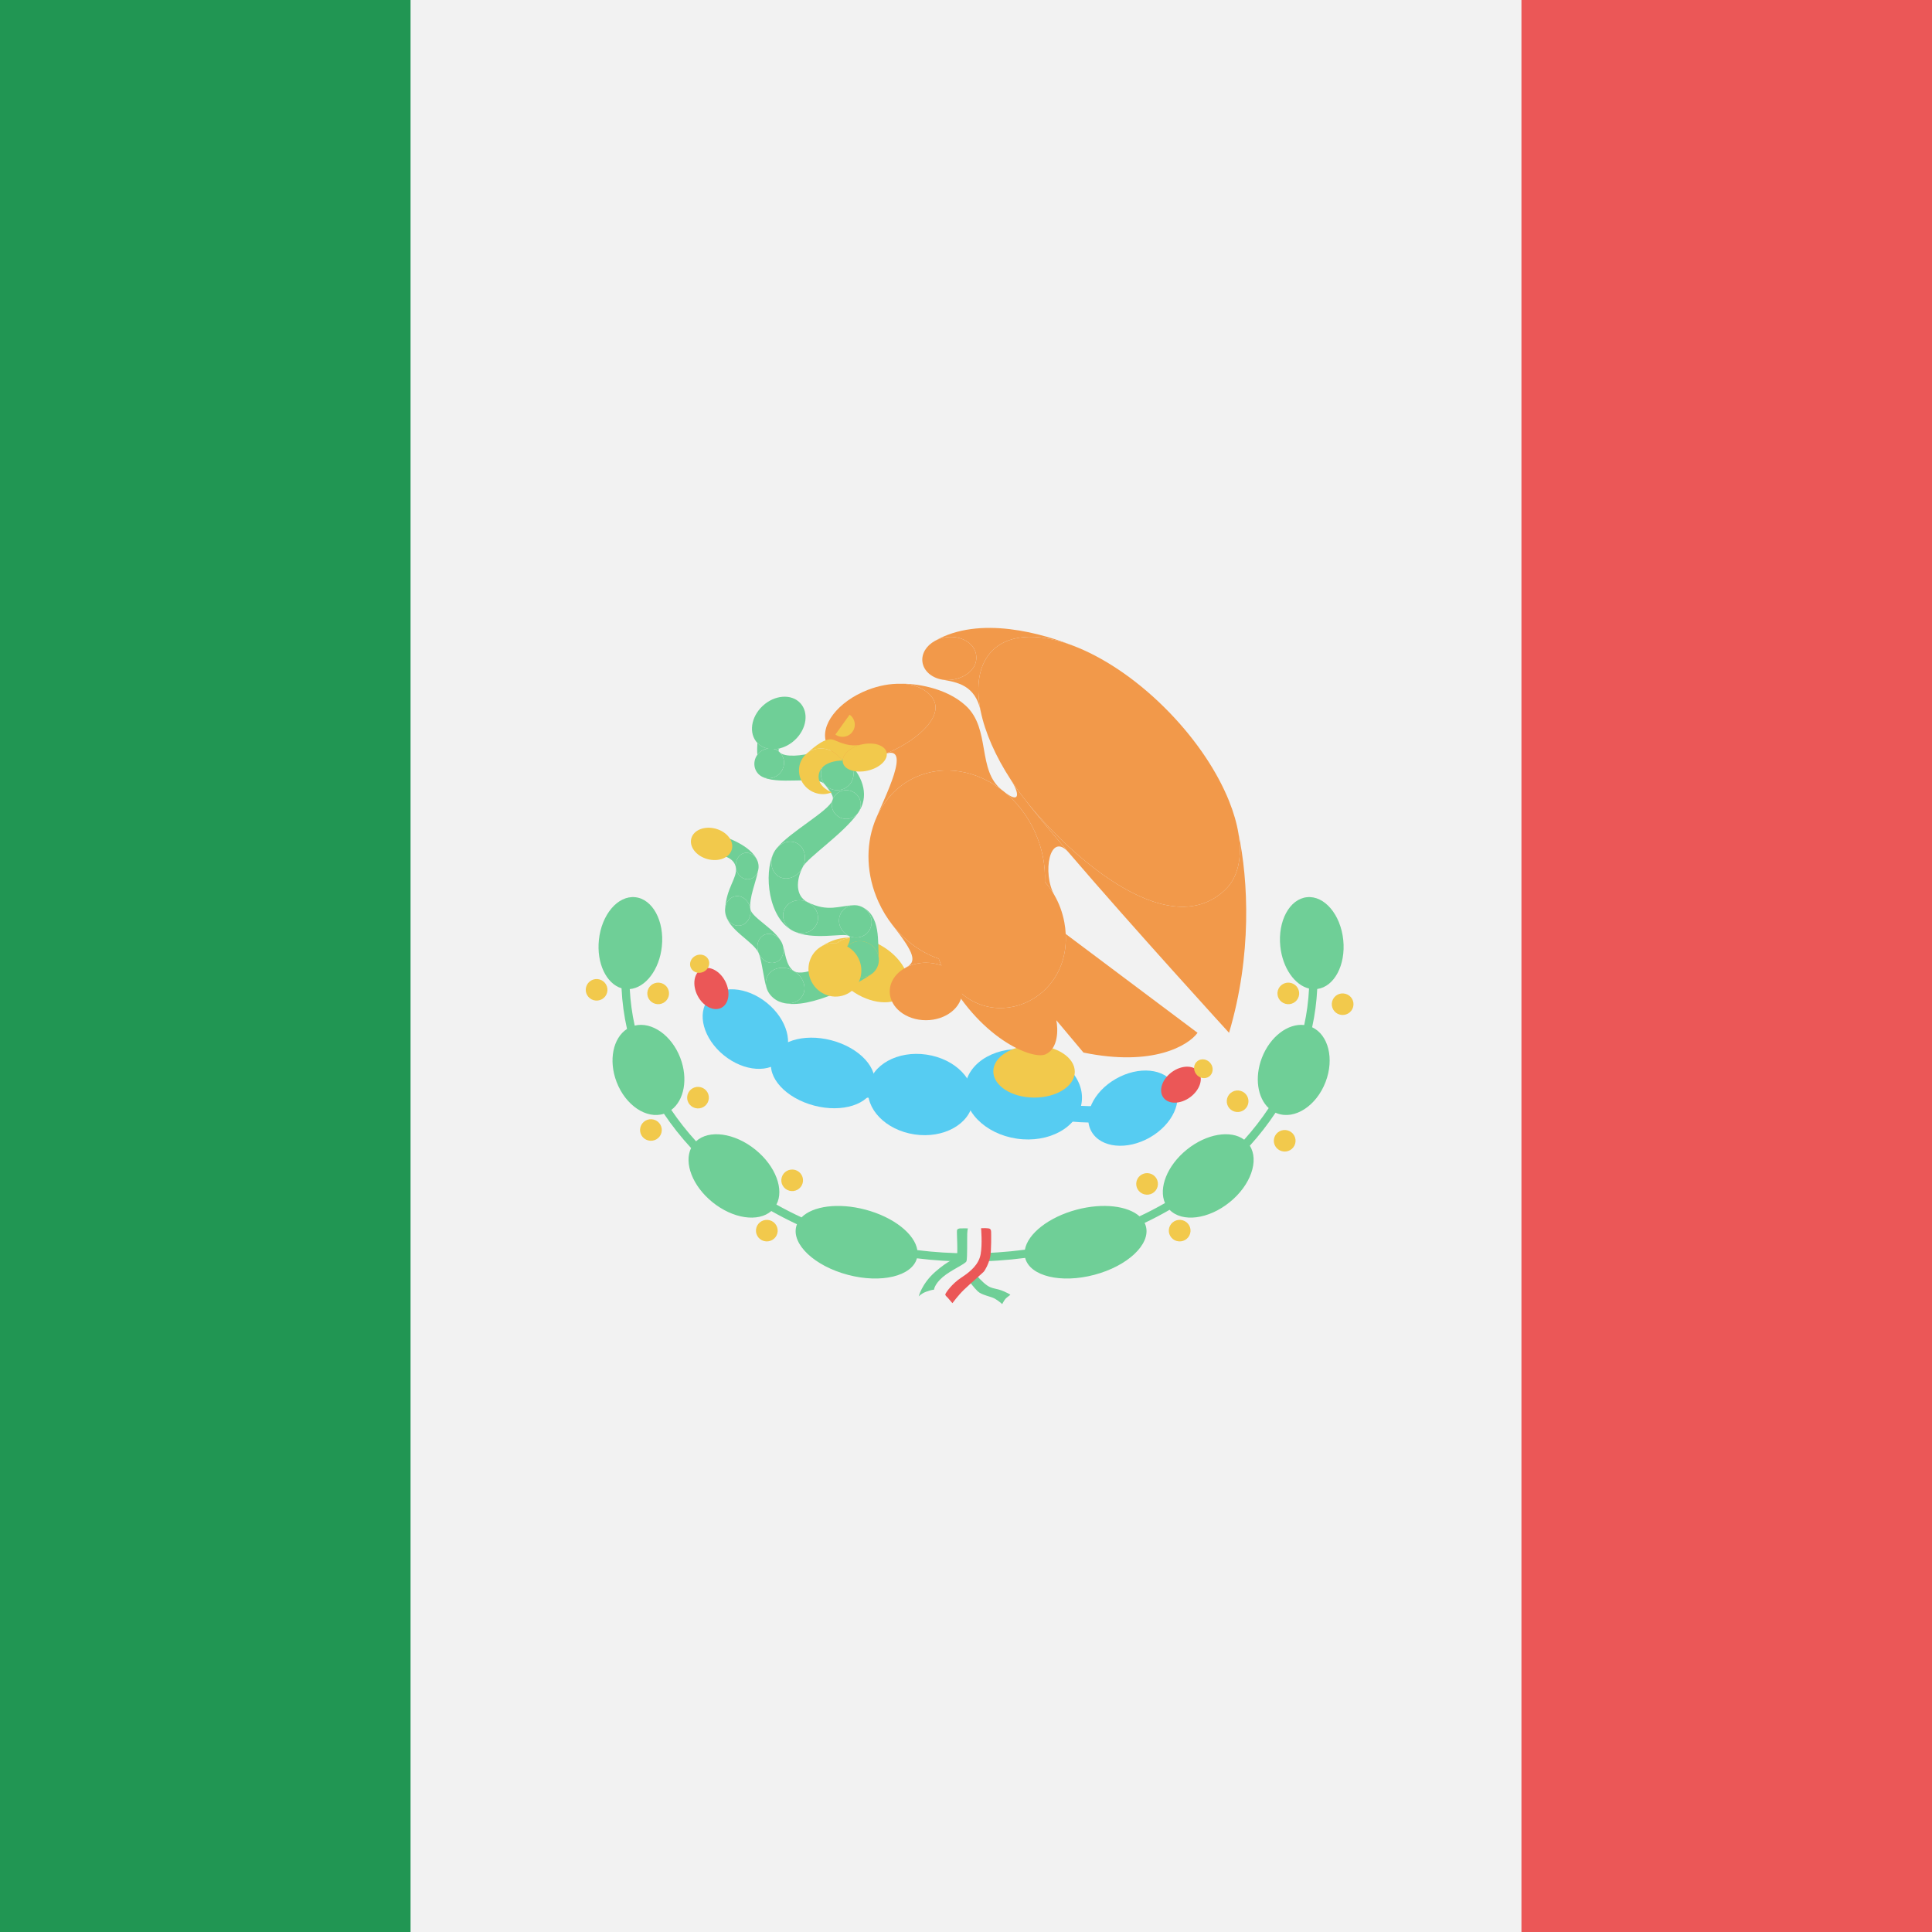 <svg viewBox="0 0 80 80" fill="none">
  <rect x="0" y="0" width="80" height="80" fill="#333333" stroke="none"/>
  <g clip-path="url(#clip0)">
    <path d="M80 0H0V80H80V0Z" fill="#F2F2F2" />
    <path d="M17 0H-30V80H17V0Z" fill="#219653" />
    <path d="M110 0H63V80H110V0Z" fill="#EB5757" />
    <path fill-rule="evenodd" clip-rule="evenodd" d="M25.736 40.922C25.108 40.735 24.698 39.885 24.799 38.918C24.91 37.867 25.583 37.076 26.302 37.151C27.022 37.225 27.516 38.137 27.406 39.188C27.305 40.153 26.728 40.9 26.077 40.956C26.104 41.47 26.173 41.974 26.281 42.468C26.986 42.294 27.811 42.866 28.17 43.806C28.501 44.672 28.329 45.563 27.797 45.96C28.103 46.412 28.446 46.846 28.822 47.259C29.352 46.765 30.42 46.907 31.285 47.609C32.122 48.29 32.478 49.26 32.15 49.878C32.486 50.067 32.833 50.244 33.19 50.409C33.652 49.941 34.709 49.792 35.832 50.088C37.012 50.4 37.882 51.102 37.985 51.765C38.688 51.853 39.407 51.898 40.141 51.898C40.924 51.898 41.691 51.846 42.439 51.747C42.555 51.089 43.42 50.397 44.589 50.088C45.676 49.801 46.701 49.932 47.185 50.365C47.548 50.195 47.9 50.011 48.24 49.816C47.967 49.197 48.326 48.267 49.136 47.609C49.959 46.94 50.967 46.78 51.519 47.192C51.892 46.777 52.231 46.34 52.534 45.885C52.074 45.459 51.939 44.621 52.251 43.806C52.588 42.925 53.333 42.367 54.005 42.444C54.112 41.95 54.179 41.446 54.205 40.934C53.612 40.791 53.109 40.084 53.015 39.188C52.905 38.137 53.399 37.225 54.118 37.151C54.838 37.076 55.511 37.867 55.621 38.918C55.73 39.956 55.249 40.859 54.544 40.952C54.517 41.491 54.446 42.02 54.333 42.536C55.006 42.851 55.256 43.842 54.89 44.8C54.51 45.794 53.611 46.376 52.883 46.102C52.86 46.093 52.839 46.084 52.817 46.075C52.5 46.552 52.144 47.009 51.752 47.443C52.142 48.056 51.792 49.072 50.924 49.776C50.042 50.493 48.949 50.626 48.43 50.096C48.096 50.288 47.751 50.469 47.396 50.638C47.419 50.683 47.436 50.73 47.449 50.779C47.649 51.524 46.692 52.424 45.312 52.788C43.932 53.153 42.652 52.844 42.452 52.098L42.449 52.087C41.697 52.186 40.926 52.237 40.141 52.237C39.402 52.237 38.677 52.192 37.968 52.104C37.763 52.845 36.485 53.152 35.109 52.788C33.729 52.424 32.772 51.524 32.972 50.779C32.98 50.749 32.989 50.721 33 50.693C32.636 50.523 32.282 50.34 31.938 50.146C31.401 50.617 30.35 50.469 29.497 49.776C28.673 49.107 28.315 48.157 28.616 47.538C28.202 47.089 27.826 46.614 27.492 46.118C26.772 46.352 25.903 45.773 25.531 44.8C25.189 43.904 25.386 42.979 25.963 42.606C25.84 42.057 25.763 41.495 25.736 40.922Z" fill="#6FCF97" />
    <path d="M25.137 41.106C25.071 41.344 24.823 41.483 24.583 41.416C24.344 41.35 24.204 41.104 24.271 40.867C24.337 40.629 24.586 40.49 24.825 40.556C25.064 40.623 25.204 40.869 25.137 41.106Z" fill="#F2C94C" />
    <path d="M27.687 41.255C27.62 41.493 27.372 41.632 27.133 41.565C26.893 41.499 26.753 41.253 26.82 41.015C26.887 40.778 27.135 40.639 27.374 40.705C27.614 40.771 27.753 41.018 27.687 41.255Z" fill="#F2C94C" />
    <path d="M29.336 45.571C29.27 45.809 29.022 45.948 28.782 45.881C28.543 45.815 28.403 45.569 28.47 45.331C28.536 45.094 28.785 44.955 29.024 45.021C29.263 45.087 29.403 45.334 29.336 45.571Z" fill="#F2C94C" />
    <path d="M27.387 46.911C27.32 47.148 27.072 47.287 26.833 47.221C26.593 47.155 26.453 46.908 26.52 46.671C26.587 46.433 26.835 46.294 27.074 46.361C27.314 46.427 27.454 46.673 27.387 46.911Z" fill="#F2C94C" />
    <path d="M32.186 51.078C32.119 51.316 31.871 51.454 31.631 51.388C31.392 51.322 31.252 51.076 31.319 50.838C31.386 50.601 31.634 50.462 31.873 50.528C32.112 50.594 32.252 50.84 32.186 51.078Z" fill="#F2C94C" />
    <path d="M33.235 48.994C33.169 49.232 32.92 49.371 32.681 49.304C32.442 49.238 32.302 48.992 32.369 48.755C32.435 48.517 32.683 48.378 32.923 48.444C33.162 48.511 33.302 48.757 33.235 48.994Z" fill="#F2C94C" />
    <path d="M47.931 49.143C47.865 49.381 47.617 49.52 47.377 49.453C47.138 49.387 46.998 49.141 47.065 48.903C47.131 48.666 47.38 48.527 47.619 48.593C47.858 48.659 47.998 48.906 47.931 49.143Z" fill="#F2C94C" />
    <path d="M49.281 51.078C49.214 51.316 48.966 51.454 48.727 51.388C48.487 51.322 48.348 51.076 48.414 50.838C48.481 50.601 48.729 50.462 48.968 50.528C49.208 50.594 49.348 50.84 49.281 51.078Z" fill="#F2C94C" />
    <path d="M53.63 47.357C53.563 47.595 53.315 47.734 53.076 47.667C52.836 47.601 52.696 47.355 52.763 47.117C52.83 46.88 53.078 46.741 53.317 46.807C53.557 46.873 53.697 47.12 53.63 47.357Z" fill="#F2C94C" />
    <path d="M51.68 45.72C51.614 45.958 51.366 46.096 51.126 46.03C50.887 45.964 50.747 45.718 50.814 45.48C50.88 45.243 51.129 45.104 51.368 45.17C51.607 45.236 51.747 45.483 51.68 45.72Z" fill="#F2C94C" />
    <path d="M56.029 41.702C55.962 41.939 55.714 42.078 55.475 42.012C55.236 41.946 55.096 41.699 55.163 41.462C55.229 41.224 55.477 41.085 55.717 41.152C55.956 41.218 56.096 41.464 56.029 41.702Z" fill="#F2C94C" />
    <path d="M53.78 41.255C53.713 41.493 53.465 41.632 53.226 41.565C52.986 41.499 52.846 41.253 52.913 41.015C52.98 40.778 53.228 40.639 53.467 40.705C53.707 40.771 53.846 41.018 53.78 41.255Z" fill="#F2C94C" />
    <path d="M39.2 53.687C39.2 53.687 39.072 53.552 38.903 53.463C38.733 53.375 38.676 53.401 38.676 53.401L38.598 53.373L38.746 52.989L39.864 51.93L40.037 50.866L40.078 50.865L40.725 50.858L40.718 52.31L40.924 52.403L42.171 53.145L42.167 53.467C42.167 53.467 42.105 53.489 41.984 53.536C41.864 53.584 41.835 53.619 41.835 53.619L41.364 53.663L40.542 53.072L40.203 52.718L39.583 53.505L39.2 53.687L39.2 53.687Z" fill="#F2F2F2" />
    <path d="M40.078 50.865C40.078 50.865 40.059 50.921 40.051 51.084C40.043 51.248 40.062 52.106 40.02 52.223C39.978 52.34 39.377 52.587 39.033 52.884C38.689 53.182 38.676 53.401 38.676 53.401C38.676 53.401 38.563 53.409 38.35 53.488C38.137 53.566 38.041 53.685 38.041 53.685C38.041 53.685 38.167 53.156 38.724 52.666C39.281 52.175 39.55 52.133 39.612 52.051C39.675 51.969 39.612 51.03 39.626 50.954C39.638 50.879 39.705 50.872 39.751 50.866C39.797 50.859 40.078 50.865 40.078 50.865L40.078 50.865Z" fill="#6FCF97" />
    <path d="M41.499 54C41.499 54 41.586 53.83 41.643 53.773C41.699 53.716 41.834 53.619 41.834 53.619C41.834 53.619 41.855 53.598 41.551 53.466C41.246 53.335 41.09 53.379 40.873 53.226C40.655 53.073 40.438 52.81 40.438 52.81L40.146 53.068C40.146 53.068 40.321 53.313 40.486 53.471C40.65 53.628 41.025 53.681 41.19 53.773C41.355 53.865 41.499 54 41.499 54Z" fill="#6FCF97" />
    <path d="M40.624 50.858C40.624 50.858 40.953 50.839 40.999 50.889C41.045 50.94 41.038 50.996 41.04 51.013C41.041 51.029 41.057 51.806 40.999 52.062C40.938 52.328 40.799 52.595 40.72 52.674C40.642 52.753 40.146 53.182 39.911 53.409C39.676 53.637 39.438 53.961 39.438 53.961C39.438 53.961 39.35 53.865 39.276 53.773C39.203 53.681 39.128 53.65 39.146 53.589C39.163 53.528 39.411 53.16 39.807 52.902C40.203 52.643 40.534 52.35 40.607 51.93C40.682 51.51 40.624 50.858 40.624 50.858L40.624 50.858Z" fill="#EB5757" />
    <path d="M48.538 45.125C45.006 47.44 42.421 45.074 36.392 45.125C32.993 45.154 30.787 43.01 29.578 41.107" stroke="#56CCF2" stroke-width="0.678" stroke-linecap="round" />
    <ellipse rx="2.189" ry="1.398" transform="matrix(0.967 0.255 -0.259 0.966 34.071 44.429)" fill="#56CCF2" />
    <ellipse rx="2.189" ry="1.671" transform="matrix(0.989 0.146 -0.148 0.989 38.12 45.322)" fill="#56CCF2" />
    <ellipse rx="2.437" ry="1.859" transform="matrix(0.989 0.146 -0.148 0.989 42.377 45.31)" fill="#56CCF2" />
    <ellipse rx="1.967" ry="1.405" transform="matrix(0.776 0.631 -0.636 0.771 30.864 42.612)" fill="#56CCF2" />
    <ellipse rx="1.969" ry="1.403" transform="matrix(-0.868 0.496 -0.502 -0.865 46.91 45.886)" fill="#56CCF2" />
    <ellipse rx="0.903" ry="0.644" transform="matrix(-0.801 0.599 -0.605 -0.796 48.901 44.914)" fill="#EB5757" />
    <ellipse rx="0.373" ry="0.401" transform="matrix(-0.801 0.599 -0.605 -0.796 49.829 44.254)" fill="#F2C94C" />
    <ellipse rx="0.9" ry="0.646" transform="matrix(0.451 0.892 -0.895 0.446 29.458 40.931)" fill="#EB5757" />
    <ellipse rx="0.372" ry="0.402" transform="matrix(0.451 0.892 -0.895 0.446 28.971 39.906)" fill="#F2C94C" />
    <path d="M37.492 41.117C37.156 41.636 36.216 41.631 35.392 41.106C34.569 40.58 34.175 39.733 34.511 39.215C34.847 38.696 35.787 38.701 36.61 39.227C37.433 39.752 37.828 40.599 37.492 41.117Z" fill="#F2C94C" />
    <path d="M33.952 39.227C34.165 39.084 34.41 39.033 34.647 39.059C34.859 38.876 35.181 38.802 35.542 38.838C35.042 38.788 34.557 38.823 33.952 39.227Z" fill="#F2C94C" />
    <path d="M33.133 29.108C33.502 29.497 33.405 30.183 32.916 30.64C32.736 30.808 32.529 30.922 32.32 30.979C32.235 31.002 32.15 31.016 32.067 31.021C31.97 31.026 31.875 31.019 31.785 30.999C31.623 30.963 31.476 30.885 31.361 30.764C30.992 30.375 31.09 29.689 31.579 29.232C32.068 28.774 32.764 28.719 33.133 29.108Z" fill="#6FCF97" />
    <path d="M31.352 31.265C31.355 31.261 31.358 31.257 31.361 31.253C31.465 31.112 31.621 31.024 31.785 30.999C31.879 30.985 31.976 30.991 32.067 31.021C32.148 31.047 32.225 31.092 32.29 31.157C32.496 31.36 32.528 31.694 32.35 31.949C32.152 32.234 31.767 32.312 31.492 32.123C31.216 31.934 31.154 31.55 31.352 31.265Z" fill="#6FCF97" />
    <path d="M32.492 37.631C32.658 37.302 33.086 37.181 33.449 37.361C33.812 37.541 33.973 37.954 33.807 38.283C33.642 38.612 33.213 38.733 32.85 38.553C32.487 38.373 32.327 37.96 32.492 37.631Z" fill="#6FCF97" />
    <path d="M32.292 36.319C31.959 36.159 31.842 35.714 32.032 35.324C32.065 35.255 32.106 35.192 32.153 35.136C32.369 34.879 32.705 34.776 32.979 34.907C33.313 35.067 33.429 35.513 33.24 35.903C33.235 35.912 33.23 35.922 33.226 35.931C33.03 36.301 32.618 36.475 32.292 36.319Z" fill="#6FCF97" />
    <path d="M31.663 38.703C31.931 38.592 32.255 38.755 32.388 39.068C32.52 39.381 32.41 39.725 32.142 39.837C31.874 39.948 31.55 39.785 31.418 39.472C31.285 39.159 31.395 38.815 31.663 38.703Z" fill="#6FCF97" />
    <path d="M30.464 37.109C30.752 37.069 31.024 37.308 31.072 37.644C31.12 37.98 30.926 38.285 30.639 38.326C30.351 38.367 30.079 38.127 30.031 37.791C30.023 37.741 30.022 37.692 30.025 37.644C30.042 37.37 30.219 37.144 30.464 37.109Z" fill="#6FCF97" />
    <path d="M30.86 35.316C31.081 35.284 31.293 35.438 31.375 35.673C31.389 35.712 31.399 35.752 31.405 35.795C31.418 35.882 31.412 35.966 31.392 36.043C31.341 36.234 31.2 36.38 31.017 36.406C30.759 36.443 30.515 36.228 30.471 35.927C30.428 35.626 30.602 35.352 30.86 35.316Z" fill="#6FCF97" />
    <path d="M28.865 34.847C28.918 34.594 29.204 34.44 29.505 34.502C29.805 34.564 30.005 34.819 29.951 35.072C29.914 35.251 29.761 35.38 29.568 35.419C29.488 35.436 29.401 35.436 29.312 35.418C29.012 35.356 28.812 35.1 28.865 34.847Z" fill="#6FCF97" />
    <path d="M32.32 30.979C32.235 31.002 32.15 31.016 32.067 31.021C32.148 31.047 32.225 31.092 32.29 31.157C32.215 31.082 32.214 31.008 32.32 30.979Z" fill="#6FCF97" />
    <path d="M31.785 30.999C31.623 30.963 31.476 30.885 31.361 30.764C31.351 30.888 31.347 31.154 31.361 31.253C31.465 31.112 31.621 31.024 31.785 30.999Z" fill="#6FCF97" />
    <path d="M34.006 32.184C33.931 31.821 34.167 31.468 34.532 31.394C34.763 31.347 34.992 31.424 35.147 31.579C35.236 31.668 35.301 31.784 35.328 31.916C35.403 32.278 35.167 32.632 34.802 32.706C34.547 32.758 34.296 32.659 34.142 32.471C34.076 32.39 34.029 32.292 34.006 32.184Z" fill="#6FCF97" />
    <path d="M34.454 33.434C34.433 33.331 34.44 33.229 34.47 33.136C34.475 33.12 34.481 33.104 34.487 33.088C34.561 32.911 34.719 32.773 34.922 32.732C35.246 32.666 35.563 32.874 35.63 33.196C35.664 33.362 35.625 33.526 35.534 33.655C35.449 33.776 35.319 33.866 35.162 33.898C34.838 33.964 34.521 33.756 34.454 33.434Z" fill="#6FCF97" />
    <path d="M32.35 31.949C32.152 32.234 31.767 32.312 31.492 32.123C32.118 32.553 33.839 32.099 34.142 32.471C34.076 32.39 34.029 32.292 34.006 32.184C33.931 31.821 34.167 31.468 34.532 31.394C34.763 31.347 34.992 31.424 35.147 31.579C34.725 31.157 34.142 31.021 33.692 31.157C33.233 31.296 32.508 31.371 32.29 31.157C32.496 31.36 32.528 31.694 32.35 31.949Z" fill="#6FCF97" />
    <path d="M35.328 31.916C35.403 32.278 35.167 32.632 34.802 32.706C34.547 32.758 34.296 32.659 34.142 32.471C34.351 32.727 34.514 32.943 34.487 33.088C34.561 32.911 34.719 32.773 34.922 32.732C35.246 32.666 35.563 32.874 35.63 33.196C35.664 33.362 35.625 33.526 35.534 33.655C35.982 33.017 35.785 32.218 35.147 31.579C35.236 31.668 35.301 31.784 35.328 31.916Z" fill="#6FCF97" />
    <path d="M32.153 35.136C32.369 34.879 32.705 34.776 32.979 34.907C33.313 35.067 33.429 35.513 33.24 35.903C33.429 35.513 34.922 34.528 35.534 33.655C35.449 33.776 35.319 33.866 35.162 33.898C34.838 33.964 34.521 33.756 34.454 33.434C34.433 33.331 34.44 33.229 34.47 33.136C34.327 33.584 32.695 34.45 32.153 35.136Z" fill="#6FCF97" />
    <path d="M32.492 37.631C32.658 37.302 33.086 37.181 33.449 37.361C32.913 37.096 32.977 36.431 33.226 35.931C33.03 36.301 32.618 36.475 32.292 36.319C31.959 36.159 31.842 35.714 32.032 35.324C31.612 36.186 31.818 38.041 32.85 38.553C32.487 38.373 32.327 37.96 32.492 37.631Z" fill="#6FCF97" />
    <path d="M34.744 38.174C34.715 37.804 34.992 37.495 35.363 37.483C35.465 37.479 35.564 37.499 35.654 37.536C35.891 37.636 36.068 37.862 36.09 38.13C36.119 38.5 35.842 38.809 35.471 38.821C35.352 38.825 35.238 38.798 35.136 38.747C34.921 38.639 34.764 38.425 34.744 38.174Z" fill="#6FCF97" />
    <path d="M34.894 39.739C34.88 39.563 34.929 39.399 35.021 39.268C35.032 39.254 35.042 39.24 35.054 39.226C35.178 39.075 35.366 38.978 35.582 38.971C35.695 38.967 35.805 38.989 35.905 39.031C36.169 39.141 36.365 39.393 36.389 39.691C36.409 39.943 36.301 40.169 36.12 40.31C36.005 40.399 35.861 40.453 35.702 40.458C35.289 40.472 34.928 40.15 34.894 39.739Z" fill="#6FCF97" />
    <path d="M32.264 40.085C32.477 40.05 32.699 40.103 32.884 40.216C33.062 40.325 33.206 40.491 33.273 40.688C33.411 41.09 33.181 41.471 32.761 41.539C32.638 41.559 32.512 41.55 32.393 41.517C32.305 41.493 32.22 41.457 32.142 41.409C31.963 41.3 31.819 41.134 31.751 40.936C31.613 40.534 31.843 40.153 32.264 40.085Z" fill="#6FCF97" />
    <path d="M35.702 40.458C35.289 40.472 34.928 40.15 34.894 39.739C34.88 39.563 34.929 39.399 35.021 39.268C34.619 39.837 33.291 40.465 32.884 40.216C33.062 40.325 33.206 40.491 33.273 40.688C33.411 41.09 33.181 41.471 32.761 41.539C32.638 41.559 32.512 41.55 32.393 41.517C33.543 41.85 35.716 40.623 36.12 40.31C36.005 40.399 35.861 40.453 35.702 40.458Z" fill="#6FCF97" />
    <path d="M36.09 38.13C36.119 38.5 35.842 38.809 35.471 38.821C35.352 38.825 35.238 38.798 35.136 38.747C35.269 38.814 35.152 39.085 35.054 39.226C35.178 39.075 35.366 38.978 35.582 38.971C35.695 38.967 35.805 38.989 35.905 39.031C36.169 39.141 36.365 39.393 36.389 39.691C36.336 39.031 36.49 37.887 35.654 37.536C35.891 37.636 36.068 37.862 36.09 38.13Z" fill="#6FCF97" />
    <path d="M33.449 37.361C33.812 37.541 33.973 37.954 33.807 38.283C33.642 38.612 33.213 38.733 32.85 38.553C33.654 38.951 34.894 38.626 35.136 38.747C34.921 38.639 34.764 38.425 34.744 38.174C34.715 37.804 34.992 37.495 35.363 37.483C34.744 37.502 34.292 37.779 33.449 37.361Z" fill="#6FCF97" />
    <path d="M30.471 35.927C30.428 35.626 30.602 35.352 30.86 35.316C31.081 35.284 31.293 35.438 31.375 35.673C31.121 34.952 29.824 34.568 29.505 34.502C29.805 34.564 30.005 34.819 29.951 35.072C29.914 35.251 29.761 35.38 29.568 35.419C29.836 35.365 30.409 35.491 30.471 35.927Z" fill="#6FCF97" />
    <path d="M30.464 37.109C30.752 37.069 31.024 37.308 31.072 37.644C31.007 37.189 31.313 36.491 31.392 36.043C31.341 36.234 31.2 36.38 31.017 36.406C30.759 36.443 30.515 36.228 30.471 35.927C30.535 36.366 30.083 36.738 30.025 37.644C30.042 37.37 30.219 37.144 30.464 37.109Z" fill="#6FCF97" />
    <path d="M31.663 38.703C31.931 38.592 32.255 38.755 32.388 39.068C32.142 38.487 31.124 38.003 31.072 37.644C31.12 37.98 30.926 38.285 30.639 38.326C30.351 38.367 30.079 38.127 30.031 37.791C30.136 38.524 31.206 38.971 31.418 39.472C31.285 39.159 31.395 38.815 31.663 38.703Z" fill="#6FCF97" />
    <path d="M32.388 39.068C32.52 39.381 32.41 39.725 32.142 39.837C31.874 39.948 31.55 39.785 31.418 39.472C31.55 39.785 31.621 40.555 31.751 40.936C31.613 40.534 31.843 40.153 32.264 40.085C32.477 40.05 32.699 40.103 32.884 40.216C32.519 39.992 32.52 39.381 32.388 39.068Z" fill="#6FCF97" />
    <ellipse rx="0.869" ry="0.652" transform="matrix(0.964 0.267 -0.27 0.963 29.465 34.944)" fill="#F2C94C" />
    <ellipse rx="1.086" ry="1.119" transform="matrix(0.893 -0.45 0.455 0.89 34.572 40.158)" fill="#F2C94C" />
    <ellipse rx="1.687" ry="1.079" transform="matrix(1 0.008 -0.008 1 42.818 44.37)" fill="#F2C94C" />
    <path d="M48.421 29.501C49.569 30.689 50.414 31.979 50.892 33.166C51.08 33.634 51.211 34.085 51.281 34.509C51.443 35.493 51.276 36.325 50.73 36.845C48.286 39.173 43.989 35.151 42.316 32.946C42.236 32.841 42.163 32.741 42.096 32.645C42.016 32.532 41.939 32.418 41.865 32.304C41.218 31.312 40.788 30.324 40.607 29.445C40.387 28.375 40.539 27.466 41.121 26.911C41.87 26.198 43.177 26.214 44.639 26.818C45.869 27.326 47.209 28.248 48.421 29.501Z" fill="#F2994A" />
    <path d="M39.199 26.384C39.813 26.309 40.361 26.644 40.422 27.131C40.512 27.859 39.633 28.249 39.016 28.142C38.581 28.067 38.242 27.782 38.195 27.404C38.153 27.061 38.362 26.734 38.704 26.543C38.848 26.463 39.016 26.407 39.199 26.384Z" fill="#F2994A" />
    <path d="M39.199 26.384C39.813 26.309 40.361 26.644 40.422 27.131C40.512 27.859 39.633 28.249 39.016 28.142C39.635 28.249 40.386 28.37 40.607 29.445C40.387 28.375 40.539 27.466 41.121 26.911C41.87 26.198 43.177 26.214 44.639 26.818C43.176 26.214 40.553 25.472 38.704 26.543C38.848 26.463 39.016 26.407 39.199 26.384Z" fill="#F2994A" />
    <path d="M51.281 34.509C51.443 35.493 51.276 36.325 50.73 36.845C48.286 39.173 43.989 35.151 42.316 32.946C42.751 33.522 43.444 34.358 44.254 35.303C44.257 35.307 44.261 35.312 44.265 35.316C46.948 38.449 50.892 42.766 50.892 42.766C51.847 39.557 51.693 36.457 51.281 34.509Z" fill="#F2994A" />
    <path d="M42.855 34.452C43.164 35.134 43.295 35.844 43.266 36.518C43.208 37.877 42.501 39.09 41.304 39.624C40.526 39.971 39.669 39.975 38.872 39.698C38.148 39.447 37.474 38.965 36.954 38.301C36.73 38.015 36.535 37.695 36.376 37.345C35.871 36.232 35.843 35.043 36.208 34.059C36.219 34.027 36.231 33.996 36.244 33.964C36.562 33.174 37.138 32.526 37.927 32.174C39.096 31.652 40.444 31.907 41.497 32.72C41.52 32.737 41.543 32.755 41.565 32.773C42.095 33.199 42.545 33.769 42.855 34.452Z" fill="#F2994A" />
    <path d="M35.925 28.57C36.397 28.386 36.871 28.303 37.291 28.314C37.847 28.294 38.509 28.588 38.691 29.048C38.986 29.792 37.849 30.751 36.617 31.232C35.384 31.712 34.521 31.534 34.226 30.789C33.931 30.044 34.692 29.051 35.925 28.57Z" fill="#F2994A" />
    <path d="M38.691 29.048C38.986 29.792 37.849 30.751 36.617 31.232C37.806 30.768 36.61 33.048 36.244 33.964C36.562 33.174 37.138 32.526 37.927 32.174C39.096 31.652 40.444 31.907 41.497 32.72C40.441 31.901 41.04 30.19 39.991 29.222C39.151 28.448 37.841 28.294 37.291 28.314C37.847 28.294 38.509 28.588 38.691 29.048Z" fill="#F2994A" />
    <path d="M44.071 38.183C44.102 38.348 44.121 38.511 44.129 38.673C44.284 41.723 40.502 42.993 39.066 40.161C39.035 40.101 39.006 40.039 38.979 39.976C38.94 39.886 38.904 39.793 38.872 39.698C38.818 39.539 38.775 39.375 38.742 39.204C38.569 38.283 38.763 37.388 39.21 36.717C39.225 36.695 39.239 36.674 39.255 36.653C39.633 36.117 40.177 35.735 40.826 35.61C41.733 35.436 42.634 35.808 43.266 36.518C43.303 36.56 43.34 36.603 43.376 36.648C43.481 36.78 43.578 36.922 43.665 37.074C43.854 37.404 43.994 37.778 44.071 38.183Z" fill="#F2994A" />
    <path d="M49.588 42.766L44.129 38.673C44.284 41.723 40.502 42.993 39.066 40.161C40.5 42.989 42.75 43.897 43.29 43.659C43.83 43.421 43.815 42.617 43.74 42.245L44.864 43.584C47.744 44.18 49.213 43.287 49.588 42.766Z" fill="#F2994A" />
    <path d="M39.841 41.054C39.841 41.712 39.169 42.245 38.341 42.245C37.513 42.245 36.842 41.712 36.842 41.054C36.842 40.639 37.11 40.273 37.516 40.06C37.753 39.936 38.036 39.864 38.341 39.864C38.569 39.864 38.785 39.904 38.979 39.976C39.488 40.167 39.841 40.578 39.841 41.054Z" fill="#F2994A" />
    <path d="M38.979 39.976C38.94 39.886 38.904 39.793 38.872 39.698C38.148 39.447 37.474 38.965 36.954 38.301C37.886 39.492 37.966 39.824 37.516 40.06C37.753 39.936 38.036 39.864 38.341 39.864C38.569 39.864 38.785 39.904 38.979 39.976Z" fill="#F2994A" />
    <path d="M42.316 32.946C42.236 32.841 42.163 32.741 42.096 32.645C42.016 32.532 41.939 32.418 41.865 32.304C42.233 32.869 42.238 33.315 41.565 32.773C42.095 33.199 42.545 33.769 42.855 34.452C43.164 35.134 43.295 35.844 43.266 36.518C43.303 36.56 43.34 36.603 43.376 36.648C43.481 36.78 43.578 36.922 43.665 37.074C43.142 36.161 43.464 34.392 44.254 35.303C43.444 34.358 42.751 33.522 42.316 32.946Z" fill="#F2994A" />
    <path d="M35.18 29.594C35.408 29.749 35.468 30.07 35.3 30.297C35.144 30.523 34.82 30.582 34.592 30.416" fill="#F2C94C" />
    <path fill-rule="evenodd" clip-rule="evenodd" d="M33.378 31.227C32.999 31.572 32.985 32.169 33.346 32.561C33.637 32.876 34.082 32.964 34.442 32.807C34.217 32.725 33.797 32.451 33.917 32.013C34.037 31.574 34.632 31.486 34.893 31.495C34.857 31.433 34.77 31.37 34.72 31.315C34.358 30.922 33.758 30.883 33.378 31.227Z" fill="#F2C94C" />
    <path d="M34.902 31.582C34.83 31.283 35.178 30.945 35.678 30.828C36.178 30.71 36.641 30.857 36.712 31.155C36.749 31.307 36.676 31.469 36.531 31.607C36.391 31.741 36.182 31.851 35.936 31.909C35.872 31.924 35.808 31.935 35.745 31.942C35.323 31.986 34.964 31.842 34.902 31.582Z" fill="#F2C94C" />
    <path d="M33.378 31.227C33.758 30.883 34.358 30.922 34.72 31.315C34.77 31.37 34.857 31.433 34.893 31.495C34.899 31.22 35.226 30.934 35.678 30.828C35.178 30.945 34.825 30.755 34.517 30.636C34.209 30.517 33.758 30.883 33.378 31.227Z" fill="#F2C94C" />
  </g>
  <defs>
    <clipPath id="clip0">
      <rect width="80" height="80" fill="white" />
    </clipPath>
  </defs>
</svg>